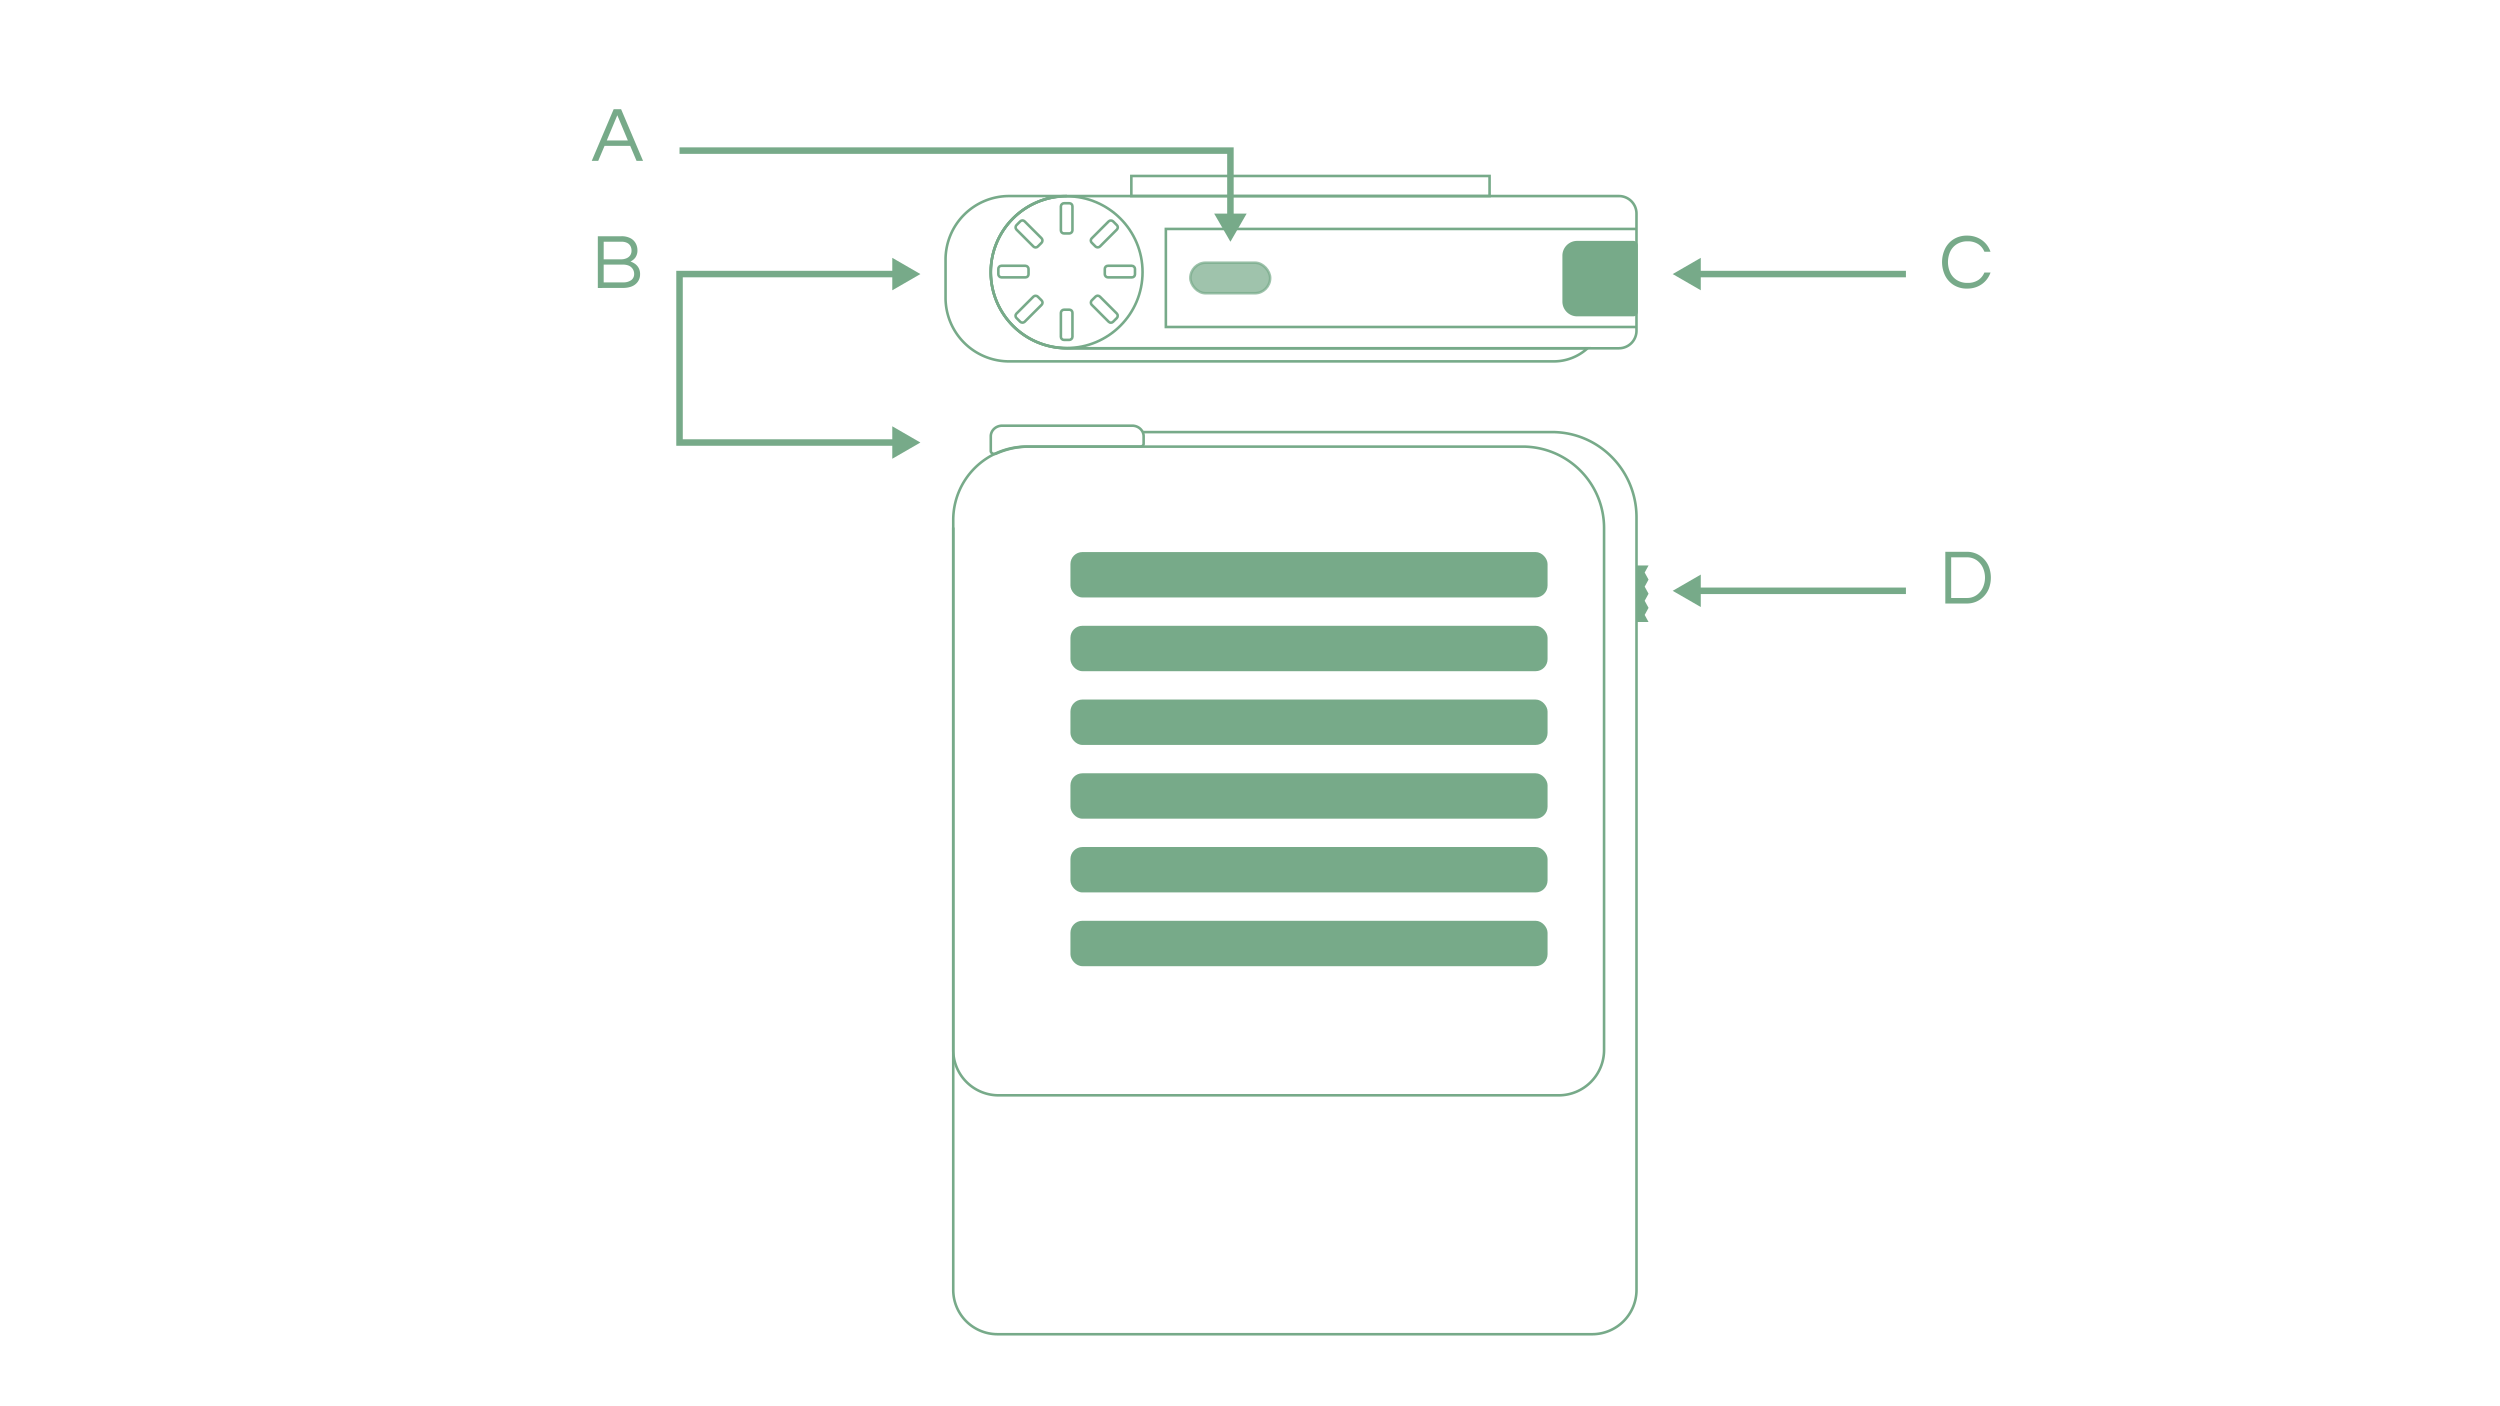 <svg xmlns="http://www.w3.org/2000/svg" viewBox="0 0 1920 1080"><defs><style>.cls-1,.cls-3{fill:none;}.cls-1,.cls-3,.cls-4,.cls-5{stroke:#77aa89;stroke-miterlimit:10;}.cls-1{stroke-width:5px;}.cls-2,.cls-4,.cls-5{fill:#77aa89;}.cls-3,.cls-4,.cls-5{stroke-width:2px;}.cls-4{opacity:0.7;}</style></defs><g id="Livello_2" data-name="Livello 2"><polyline class="cls-1" points="944.96 167.72 944.96 115.67 521.88 115.67"/><polygon class="cls-2" points="957.42 164.07 944.96 185.66 932.49 164.07 957.42 164.07"/><polyline class="cls-1" points="688.92 339.86 521.88 339.86 521.88 210.48 688.92 210.48"/><polygon class="cls-2" points="685.27 327.39 706.86 339.86 685.27 352.32 685.27 327.39"/><polygon class="cls-2" points="685.27 222.94 706.86 210.48 685.27 198.01 685.27 222.94"/><line class="cls-1" x1="1302.56" y1="210.48" x2="1463.75" y2="210.48"/><polygon class="cls-2" points="1306.2 222.94 1284.62 210.48 1306.2 198.01 1306.2 222.94"/><line class="cls-1" x1="1302.56" y1="453.74" x2="1463.75" y2="453.74"/><polygon class="cls-2" points="1306.2 466.21 1284.62 453.75 1306.2 441.28 1306.2 466.21"/><polygon class="cls-2" points="1266.08 477.7 1263.12 472.26 1266.08 466.82 1263.12 461.4 1266.08 455.97 1263.12 450.55 1266.08 445.13 1263.12 439.72 1266.08 434.3 1256.83 434.3 1256.83 477.7 1266.08 477.7"/><path class="cls-3" d="M732.09,405.14V990.53a34,34,0,0,0,33.78,34.14h457.18a34,34,0,0,0,33.78-34.14V397.31c0-36.16-29-65.47-64.78-65.47H877.56"/><path class="cls-3" d="M875.41,343c1.6,0,2.9-.82,2.9-2.17v-5.73c0-4.52-3.94-8.18-8.8-8.18H769.72c-4.86,0-8.8,3.66-8.8,8.18v11.25c0,1.77,2.36,2.83,4.23,2A61.17,61.17,0,0,1,789.67,343Z"/><path class="cls-3" d="M788.4,343h381a62.52,62.52,0,0,1,62.52,62.52V806.38a34.82,34.82,0,0,1-34.82,34.82H766.91a34.82,34.82,0,0,1-34.82-34.82v-407A56.32,56.32,0,0,1,788.4,343Z"/><rect class="cls-2" x="822.1" y="423.98" width="366.43" height="34.86" rx="9.2"/><rect class="cls-2" x="822.1" y="480.61" width="366.43" height="34.86" rx="9.2"/><rect class="cls-2" x="822.1" y="537.25" width="366.43" height="34.86" rx="9.2"/><rect class="cls-2" x="822.1" y="593.89" width="366.43" height="34.86" rx="9.2"/><rect class="cls-2" x="822.1" y="650.52" width="366.43" height="34.86" rx="9.2"/><rect class="cls-2" x="822.1" y="707.16" width="366.43" height="34.86" rx="9.2"/><path class="cls-3" d="M760.92,209h0a58.43,58.43,0,0,1,58.43-58.43H775a48.81,48.81,0,0,0-48.81,48.81v29.34A48.81,48.81,0,0,0,775,277.54h418.25a38.44,38.44,0,0,0,26-10.09H819.35A58.43,58.43,0,0,1,760.92,209Z"/><path class="cls-3" d="M819.35,150.58h424a13.47,13.47,0,0,1,13.47,13.47V254a13.47,13.47,0,0,1-13.47,13.47h-424A58.43,58.43,0,0,1,760.92,209v0a58.43,58.43,0,0,1,58.43-58.43Z"/><circle class="cls-3" cx="819.2" cy="209.01" r="58.28"/><rect class="cls-3" x="807.6" y="163.25" width="23.19" height="8.89" rx="2.34" transform="translate(986.89 -651.51) rotate(90)"/><rect class="cls-3" x="807.6" y="245" width="23.19" height="8.89" rx="2.34" transform="translate(1068.64 -569.75) rotate(90)"/><rect class="cls-3" x="848.48" y="204.12" width="23.19" height="8.89" rx="2.34" transform="translate(1720.15 417.14) rotate(180)"/><rect class="cls-4" x="914.2" y="201.74" width="61.26" height="23.48" rx="11.74" transform="translate(1889.67 426.96) rotate(180)"/><rect class="cls-3" x="766.73" y="204.12" width="23.19" height="8.89" rx="2.34" transform="translate(1556.64 417.14) rotate(180)"/><rect class="cls-3" x="836.51" y="233.03" width="23.19" height="8.89" rx="2.34" transform="translate(1279.88 1005.09) rotate(-135)"/><rect class="cls-3" x="778.7" y="175.22" width="23.19" height="8.89" rx="2.34" transform="translate(1222.07 865.53) rotate(-135)"/><rect class="cls-3" x="778.7" y="233.03" width="23.19" height="8.89" rx="2.34" transform="translate(63.55 628.38) rotate(-45)"/><rect class="cls-3" x="836.51" y="175.22" width="23.19" height="8.89" rx="2.34" transform="translate(121.36 652.32) rotate(-45)"/><path class="cls-5" d="M1211.28,186h43.08a2.48,2.48,0,0,1,2.48,2.48v51a2.48,2.48,0,0,1-2.48,2.48h-43.08a10.36,10.36,0,0,1-10.36-10.36V196.34A10.36,10.36,0,0,1,1211.28,186Z"/><polyline class="cls-3" points="1256.83 175.83 895.38 175.83 895.38 251.13 1256.83 251.13"/><rect class="cls-3" x="868.87" y="135.15" width="275.12" height="15.43"/><path class="cls-2" d="M459.13,221.16V181.44H477a14.49,14.49,0,0,1,7.41,1.62,9.77,9.77,0,0,1,3.93,4.05,10.83,10.83,0,0,1,1.2,4.83,9.41,9.41,0,0,1-1.62,5.91,10,10,0,0,1-3.72,3,13.18,13.18,0,0,1,3.39,1.71,9.45,9.45,0,0,1,2.85,3.15,9.87,9.87,0,0,1,1.14,5,9.54,9.54,0,0,1-3.39,7.44q-3.39,3-10.17,3Zm4.5-22H477a10.64,10.64,0,0,0,3.93-.72,6.67,6.67,0,0,0,3-2.25A6.4,6.4,0,0,0,485,192.3a7,7,0,0,0-.75-3.18,5.9,5.9,0,0,0-2.4-2.46,8.74,8.74,0,0,0-4.41-1h-13.8Zm0,17.7h14.82a10.27,10.27,0,0,0,6.33-1.71,5.71,5.71,0,0,0,2.25-4.83,6.74,6.74,0,0,0-2.16-5q-2.16-2.13-6.9-2.13H463.63Z"/><path class="cls-2" d="M454.45,123.56l16.86-39.72H477l16.86,39.72h-5L484,112.05H464.29l-4.86,11.51ZM466,107.9h16.2l-8.1-19.38Z"/><path class="cls-2" d="M1510.69,221.64a18.8,18.8,0,0,1-10.26-2.73,18.1,18.1,0,0,1-6.63-7.35,23.94,23.94,0,0,1,0-20.52,18.1,18.1,0,0,1,6.63-7.35,18.8,18.8,0,0,1,10.26-2.73,19.85,19.85,0,0,1,8.1,1.59,17.91,17.91,0,0,1,9.9,10.77H1524a12.55,12.55,0,0,0-4.74-5.82,14.41,14.41,0,0,0-8.16-2.16,15.09,15.09,0,0,0-8.19,2.13,13.66,13.66,0,0,0-5.13,5.73,19.65,19.65,0,0,0,0,16.17,13.62,13.62,0,0,0,5.13,5.76,15.09,15.09,0,0,0,8.19,2.13,14.41,14.41,0,0,0,8.16-2.16,12.55,12.55,0,0,0,4.74-5.82h4.74a18.6,18.6,0,0,1-3.78,6.39,17.85,17.85,0,0,1-6.12,4.38A19.85,19.85,0,0,1,1510.69,221.64Z"/><path class="cls-2" d="M1494,463.5V423.78h16.74a17.79,17.79,0,0,1,12.66,5.28,18.77,18.77,0,0,1,4.08,6.24,23.94,23.94,0,0,1,0,16.68,18.77,18.77,0,0,1-4.08,6.24,17.79,17.79,0,0,1-12.66,5.28Zm4.5-4.26h12.06a12.64,12.64,0,0,0,7.38-2.16,14.43,14.43,0,0,0,4.83-5.7,18.51,18.51,0,0,0,0-15.54,14.2,14.2,0,0,0-4.83-5.67,12.77,12.77,0,0,0-7.38-2.13h-12.06Z"/></g></svg>